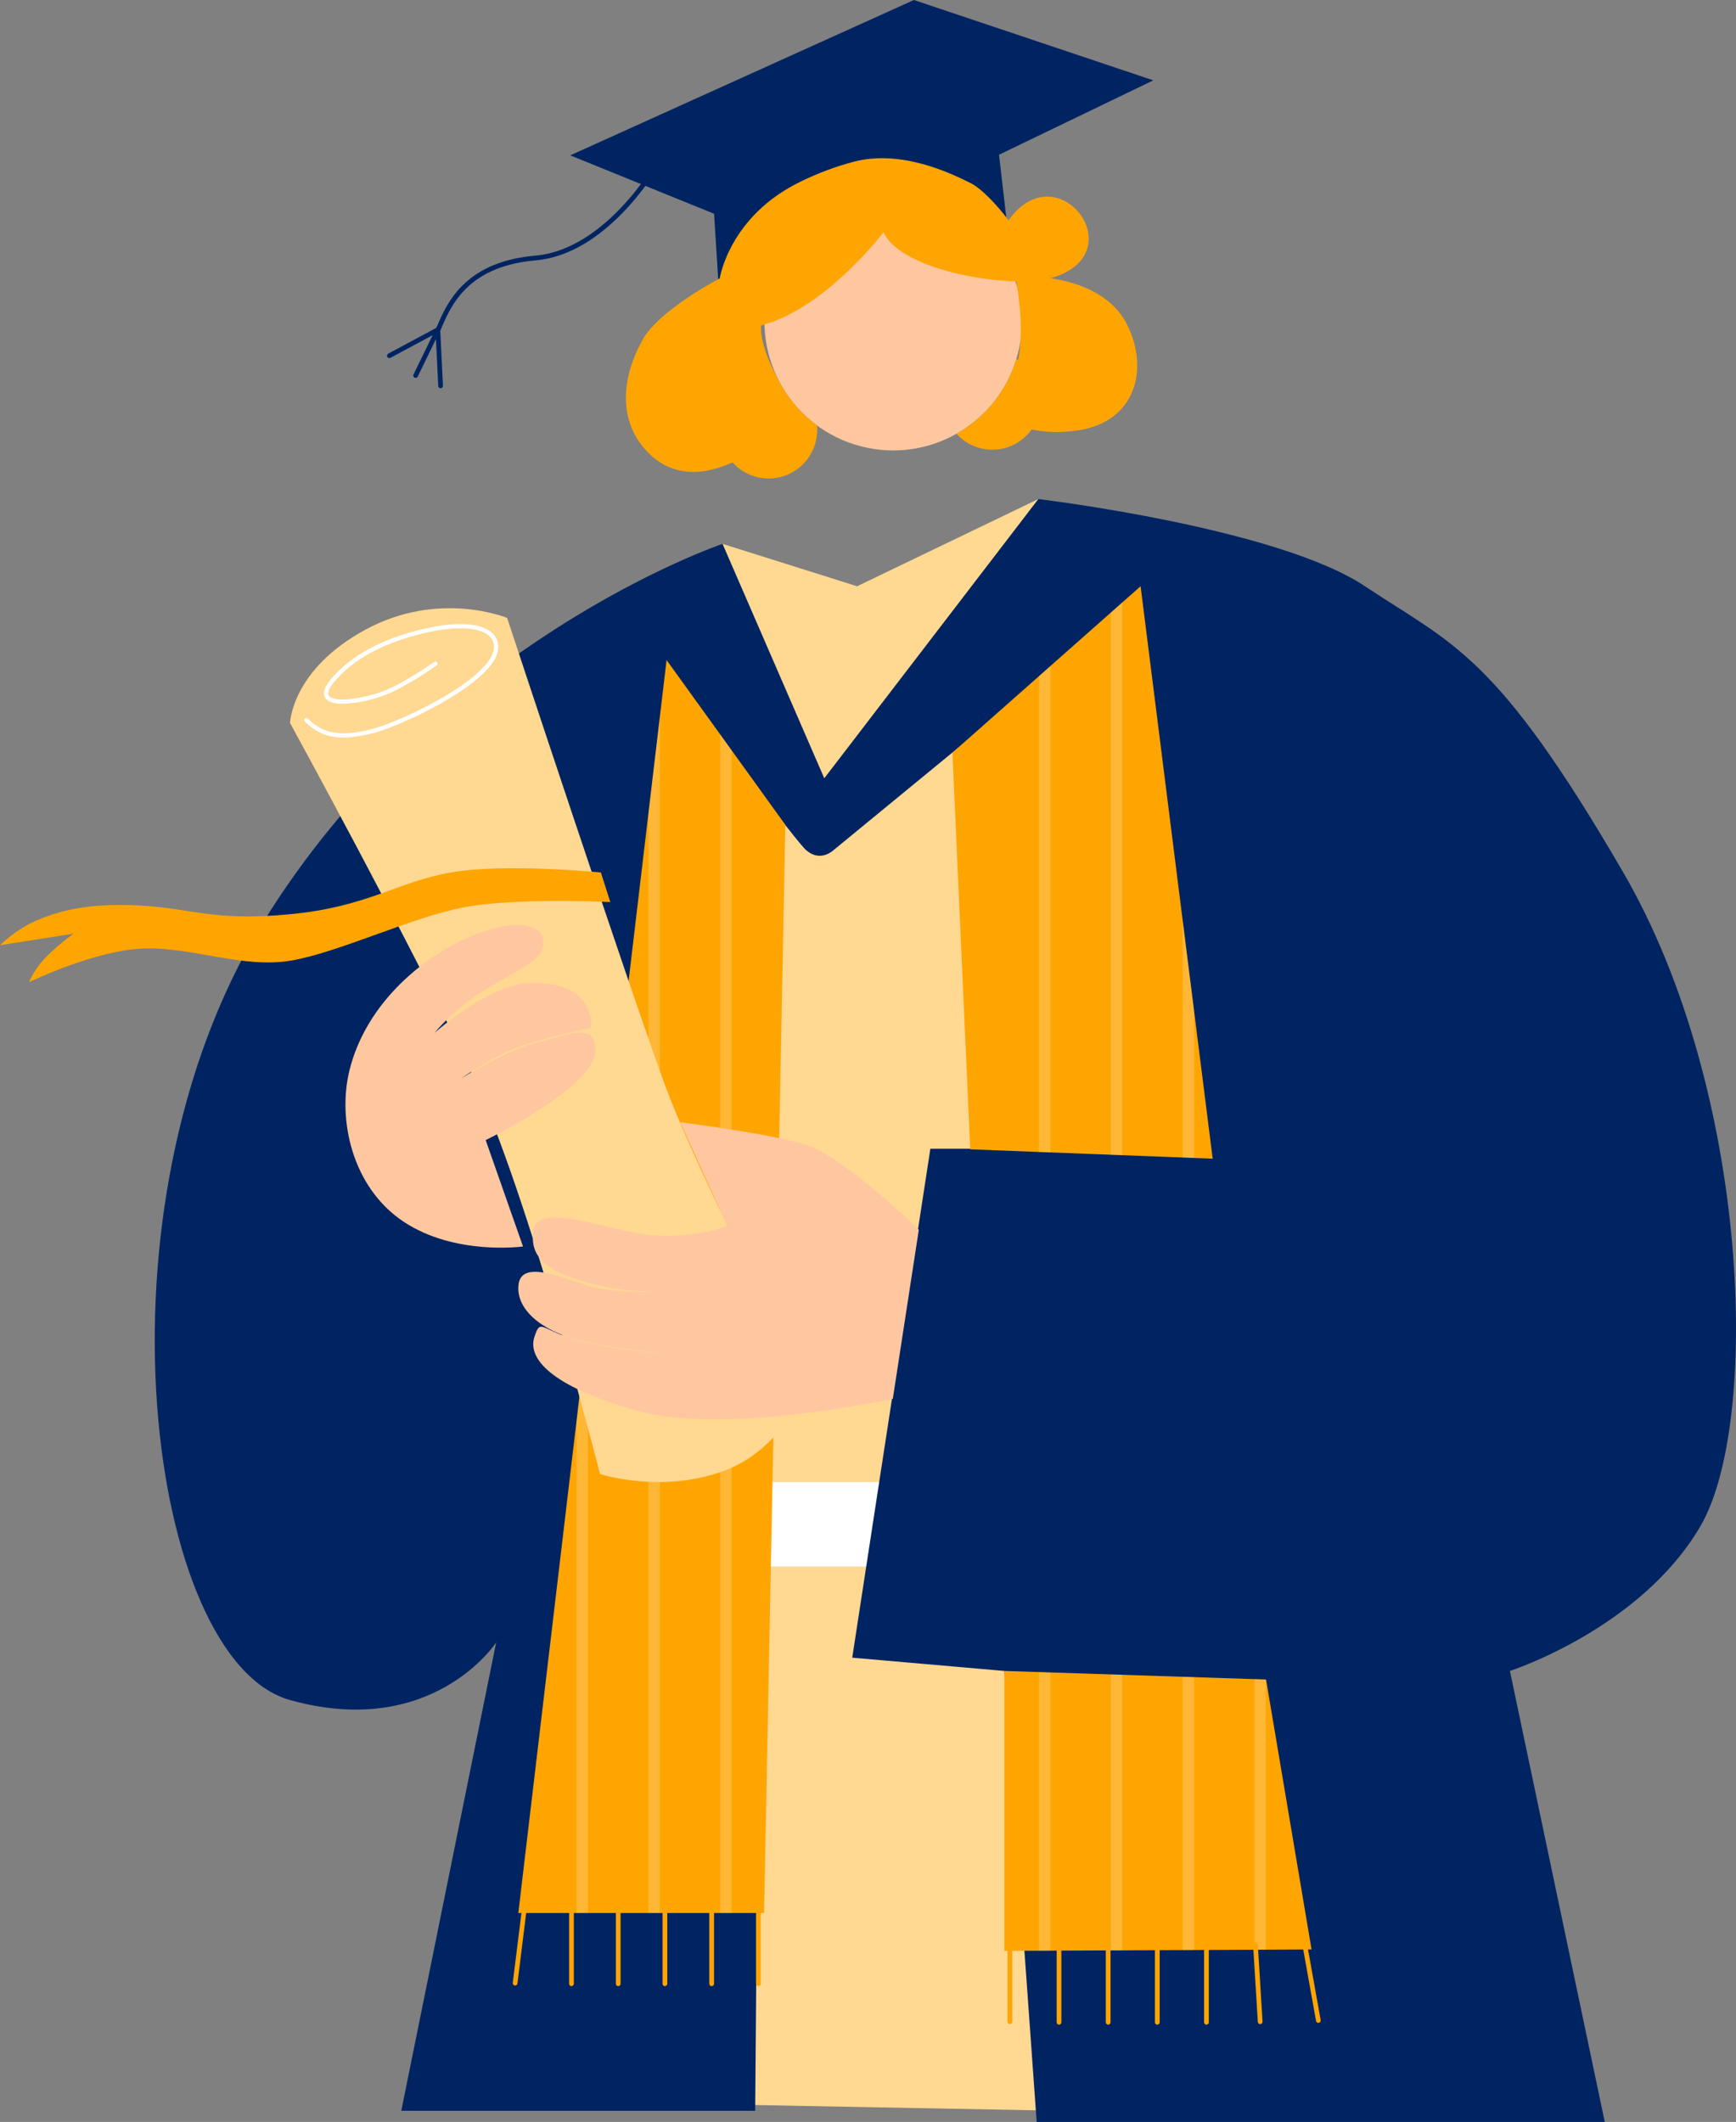 <svg width="446" height="545" viewBox="0 0 446 545" fill="none" xmlns="http://www.w3.org/2000/svg">
<rect x="0" y="0" width="446" height="545" fill="#808080" stroke="none"/>
<g clip-path="url(#clip0_6278_409505)">
<path d="M185.632 139.691L220.201 150.574L266.759 128.179L306.15 542.769L174.544 540.292L185.634 139.691H185.632Z" fill="#FFD892"/>
<path d="M306.765 380.654H168.051V402.346H306.765V380.654Z" fill="white"/>
<path d="M211.767 199.894L185.632 139.69C185.632 139.69 111.885 164.537 67.176 237.57C22.468 310.603 37.876 426.425 74.517 436.639C111.157 446.851 127.472 421.846 127.472 421.846L103.094 542.134H194.013L196.74 205.468C196.74 205.468 204.105 215.046 206.429 217.659C208.752 220.272 211.606 220.437 214.038 218.439C216.472 216.439 250.015 188.904 250.015 188.904L251.754 295.036H239.025L218.95 425.756L258.031 429.164L266.335 545H412.285L387.917 429.164C387.917 429.164 421.376 418.4 436.835 392.029C452.294 365.66 449.779 280.462 417.041 224.086C384.306 167.71 373.35 165.669 350.687 150.575C328.025 135.479 266.758 128.18 266.758 128.18L211.767 199.895V199.894Z" fill="#002462"/>
<path d="M244.691 193.322L293.032 150.573L311.551 297.596L249.26 295.191L245.948 221.358L244.691 193.322Z" fill="#FFA502"/>
<g opacity="0.2">
<path d="M303.836 297.298L306.765 297.411V259.591L303.836 236.342V297.298Z" fill="white"/>
<path d="M288.313 154.746L285.384 157.336V296.585L288.313 296.698V154.746Z" fill="white"/>
<path d="M266.932 295.872L269.861 295.985V171.063L266.932 173.654V295.872Z" fill="white"/>
</g>
<path d="M258.031 429.163V501.059L336.956 500.698L325.263 431.368L258.032 429.163H258.031Z" fill="#FFA502"/>
<g opacity="0.2">
<path d="M325.218 431.366L322.29 431.271V500.765L325.218 500.752V431.366Z" fill="white"/>
<path d="M306.765 430.762L303.836 430.666V500.851L306.765 500.836V430.762Z" fill="white"/>
<path d="M288.313 430.157L285.384 430.06V500.934L288.313 500.92V430.157Z" fill="white"/>
<path d="M266.932 501.019L269.861 501.006V429.551L266.932 429.455V501.019Z" fill="white"/>
</g>
<path d="M201.761 211.845L196.3 491.338H133.164L171.251 169.527L201.761 211.845Z" fill="#FFA502"/>
<g opacity="0.2">
<path d="M185.04 491.338H187.968V192.715L185.04 188.653V491.338Z" fill="white"/>
<path d="M169.515 184.189L166.586 208.933V491.338H169.515V184.189Z" fill="white"/>
<path d="M148.135 491.338H151.063V340.101L148.135 364.846V491.338Z" fill="white"/>
</g>
<path d="M132.337 509.961C132.312 509.961 132.287 509.96 132.262 509.956C131.93 509.915 131.693 509.612 131.735 509.28L134.176 489.626C134.217 489.294 134.519 489.057 134.852 489.098C135.184 489.14 135.421 489.443 135.379 489.775L132.938 509.429C132.901 509.736 132.639 509.96 132.337 509.96V509.961Z" fill="#FFA502"/>
<path d="M146.819 510.113C146.485 510.113 146.213 509.841 146.213 509.507V489.701C146.213 489.366 146.485 489.095 146.819 489.095C147.154 489.095 147.425 489.366 147.425 489.701V509.507C147.425 509.841 147.154 510.113 146.819 510.113Z" fill="#FFA502"/>
<path d="M158.825 510.113C158.491 510.113 158.219 509.841 158.219 509.507V489.701C158.219 489.366 158.491 489.095 158.825 489.095C159.16 489.095 159.431 489.366 159.431 489.701V509.507C159.431 509.841 159.16 510.113 158.825 510.113Z" fill="#FFA502"/>
<path d="M170.829 510.113C170.494 510.113 170.223 509.841 170.223 509.507V489.701C170.223 489.366 170.494 489.095 170.829 489.095C171.163 489.095 171.435 489.366 171.435 489.701V509.507C171.435 509.841 171.163 510.113 170.829 510.113Z" fill="#FFA502"/>
<path d="M194.84 510.113C194.505 510.113 194.234 509.841 194.234 509.507V489.701C194.234 489.366 194.505 489.095 194.84 489.095C195.174 489.095 195.446 489.366 195.446 489.701V509.507C195.446 509.841 195.174 510.113 194.84 510.113Z" fill="#FFA502"/>
<path d="M182.834 510.113C182.499 510.113 182.228 509.841 182.228 509.507V489.701C182.228 489.366 182.499 489.095 182.834 489.095C183.168 489.095 183.44 489.366 183.44 489.701V509.507C183.44 509.841 183.168 510.113 182.834 510.113Z" fill="#FFA502"/>
<path d="M272.075 520.016C271.741 520.016 271.469 519.745 271.469 519.41V499.604C271.469 499.27 271.741 498.998 272.075 498.998C272.41 498.998 272.681 499.27 272.681 499.604V519.41C272.681 519.745 272.41 520.016 272.075 520.016Z" fill="#FFA502"/>
<path d="M259.451 519.865C259.117 519.865 258.845 519.593 258.845 519.259V499.453C258.845 499.118 259.117 498.847 259.451 498.847C259.786 498.847 260.057 499.118 260.057 499.453V519.259C260.057 519.593 259.786 519.865 259.451 519.865Z" fill="#FFA502"/>
<path d="M284.701 520.016C284.366 520.016 284.095 519.745 284.095 519.41V499.604C284.095 499.27 284.366 498.998 284.701 498.998C285.035 498.998 285.307 499.27 285.307 499.604V519.41C285.307 519.745 285.035 520.016 284.701 520.016Z" fill="#FFA502"/>
<path d="M297.326 520.016C296.991 520.016 296.72 519.745 296.72 519.41V499.604C296.72 499.27 296.991 498.998 297.326 498.998C297.66 498.998 297.932 499.27 297.932 499.604V519.41C297.932 519.745 297.66 520.016 297.326 520.016Z" fill="#FFA502"/>
<path d="M309.951 520.016C309.617 520.016 309.345 519.745 309.345 519.41V499.604C309.345 499.27 309.617 498.998 309.951 498.998C310.286 498.998 310.557 499.27 310.557 499.604V519.41C310.557 519.745 310.286 520.016 309.951 520.016Z" fill="#FFA502"/>
<path d="M338.704 519.553C338.416 519.553 338.161 519.347 338.108 519.054L334.611 499.559C334.551 499.23 334.771 498.915 335.1 498.856C335.43 498.797 335.745 499.016 335.803 499.346L339.3 518.841C339.36 519.17 339.14 519.485 338.811 519.543C338.774 519.55 338.738 519.553 338.703 519.553H338.704Z" fill="#FFA502"/>
<path d="M323.753 519.865C323.435 519.865 323.168 519.618 323.148 519.296L321.941 499.527C321.92 499.193 322.175 498.905 322.509 498.886C322.842 498.864 323.131 499.12 323.15 499.455L324.358 519.223C324.378 519.557 324.124 519.845 323.789 519.864C323.777 519.864 323.764 519.864 323.752 519.864L323.753 519.865Z" fill="#FFA502"/>
<path d="M74.517 185.7C74.517 185.7 105.398 242.024 120.875 274.944C136.352 307.861 154.135 378.567 154.135 378.567C154.135 378.567 169.504 383.676 185.633 377.904C201.76 372.131 207.274 355.335 207.274 355.335C207.274 355.335 179.796 302.896 170.904 278.855C162.012 254.814 130.29 158.715 130.29 158.715C130.29 158.715 112.871 151.433 93.876 161.725C74.882 172.019 74.517 185.698 74.517 185.698V185.7Z" fill="#FFD892"/>
<path d="M88.227 189.451C84.555 189.451 81.35 188.334 78.332 185.343C78.117 185.131 78.116 184.785 78.328 184.572C78.54 184.358 78.885 184.356 79.099 184.569C81.304 186.754 83.648 187.927 86.478 188.259C88.906 188.545 91.76 188.218 95.731 187.201C99.725 186.178 107.992 182.621 114.913 178.437C123.353 173.335 127.588 168.693 126.839 165.366C126.34 163.149 124.181 161.843 120.421 161.48C116.578 161.111 112.394 161.884 111.203 162.13C100.135 164.417 92.108 168.37 86.662 174.212C84.711 176.306 83.945 177.903 84.505 178.712C85.11 179.585 87.329 179.878 90.442 179.497C93.232 179.157 96.611 178.287 99.052 177.281C104.553 175.014 111.484 170.042 111.553 169.993C111.798 169.817 112.138 169.871 112.314 170.116C112.49 170.361 112.435 170.702 112.191 170.877C111.903 171.085 105.089 175.973 99.468 178.289C94.839 180.197 85.579 182.178 83.609 179.334C82.688 178.004 83.426 176.087 85.866 173.469C91.471 167.456 99.688 163.397 110.983 161.062C112.212 160.808 116.532 160.009 120.528 160.394C124.749 160.802 127.301 162.438 127.906 165.127C129.009 170.026 121.757 175.578 115.479 179.371C108.472 183.606 100.074 187.216 96.003 188.259C93.166 188.985 90.599 189.452 88.227 189.452V189.451Z" fill="white"/>
<path d="M154.368 224.085C154.368 224.085 129.737 221.639 115.822 224.085C101.908 226.531 94.534 232.9 74.517 234.812C54.501 236.723 49.463 233.248 35.758 232.569C24.429 232.009 16.745 233.261 9.407 236.409C4.082 238.693 0 242.765 0 242.765L18.903 239.805C18.903 239.805 15.545 242.142 12.111 245.527C8.678 248.914 7.479 252.257 7.479 252.257C7.479 252.257 24.826 243.824 37.422 243.599C50.015 243.375 62.522 248.761 74.666 246.738C86.81 244.714 105.522 235.695 118.929 233.082C132.337 230.469 156.796 231.688 156.796 231.688L154.37 224.084L154.368 224.085Z" fill="#FFA502"/>
<path d="M134.368 320.141C134.368 320.141 116.88 322.577 103.651 313.753C90.422 304.928 86.684 287.524 89.775 274.943C97.556 243.263 140.435 229.264 139.601 242.603C139.346 246.7 132.654 249.324 124.745 254.151C116.507 259.177 111.649 265.264 111.649 265.264C111.649 265.264 125.802 252.662 136.3 252.438C153.51 252.072 151.819 263.962 151.819 263.962C151.819 263.962 142.393 266.043 134.995 268.291C127.598 270.54 118.372 277.058 118.372 277.058C118.372 277.058 130.06 269.591 138.262 267.64C146.573 265.662 152.697 262.543 152.993 269.484C153.399 279.037 124.771 292.815 124.771 292.815" fill="#FFC7A0"/>
<path d="M186.856 314.89C186.856 314.89 178.774 318.056 167.873 317.274C156.97 316.494 138.603 308.419 137.138 315.729C135.673 323.04 140.872 327.057 153.075 329.981C165.28 332.907 179.001 331.583 179.001 331.583C179.001 331.583 159.112 332.706 151.582 330.353C144.051 327.999 134.011 323.607 133.227 329.882C132.443 336.157 138.932 341.744 148.816 344.254C158.698 346.766 171.528 347.608 171.528 347.608C171.528 347.608 160.644 347.246 149.779 344.611C138.915 341.976 139.015 338.102 137.286 343.412C135.559 348.722 141.097 356.003 163.736 362.343C186.377 368.684 229.375 359.261 229.375 359.261L236.051 315.868C236.051 315.868 217.735 297.744 207.274 294.108C199.615 291.445 174.754 288.223 174.754 288.223L186.854 314.89H186.856Z" fill="#FFC7A0"/>
<path d="M168.807 42.136C168.517 41.969 168.146 42.068 167.979 42.359C167.948 42.413 164.772 47.882 159.431 53.466C156.307 56.734 153.063 59.4 149.79 61.394C145.726 63.87 141.606 65.305 137.546 65.659C129.463 66.366 123.358 68.852 118.881 73.259C115.537 76.552 113.752 80.331 112.478 83.345C112.477 83.349 112.474 83.351 112.472 83.355L112.044 84.234L99.74 90.831C99.445 90.989 99.334 91.357 99.493 91.651C99.602 91.855 99.811 91.971 100.027 91.971C100.124 91.971 100.222 91.948 100.313 91.9L111.14 86.094L106.232 96.186C106.085 96.486 106.211 96.849 106.512 96.995C106.597 97.037 106.688 97.056 106.776 97.056C107 97.056 107.216 96.93 107.322 96.715L112.003 87.091L112.589 99.144C112.605 99.468 112.873 99.721 113.194 99.721C113.204 99.721 113.214 99.721 113.225 99.721C113.559 99.706 113.816 99.421 113.8 99.086L113.113 84.972L113.145 84.897C114.412 81.84 116.148 77.654 119.732 74.124C124 69.923 129.861 67.55 137.651 66.869C141.903 66.498 146.205 65.001 150.434 62.423C153.799 60.372 157.127 57.634 160.326 54.285C165.761 48.597 168.997 43.021 169.029 42.965C169.196 42.675 169.096 42.304 168.806 42.137L168.807 42.136Z" fill="#002462"/>
<path d="M261.472 90.943C266.067 73.272 255.466 55.221 237.793 50.627C220.123 46.032 202.071 56.632 197.477 74.304C192.882 91.975 203.483 110.024 221.153 114.619C238.826 119.215 256.877 108.614 261.472 90.943Z" fill="#FFC7A0"/>
<path d="M184.523 71.851C184.523 71.851 196.758 65.139 215.529 60.108C234.299 55.078 258.686 57.228 258.686 57.228L256.661 39.743L296.296 20.637L234.797 0L146.5 39.902L183.453 54.902L184.523 71.851Z" fill="#002462"/>
<path d="M277.306 110.487C272.486 111.263 268.393 110.999 265.058 110.305C262.781 113.458 259.1 115.504 254.941 115.504C251.277 115.504 247.976 113.92 245.731 111.411C252.911 107.35 258.572 100.633 261.131 92.183C261.263 92.265 261.412 92.348 261.543 92.43C261.626 92.083 261.708 91.72 261.775 91.34C261.972 90.136 262.104 88.898 262.171 87.627C262.485 82.526 261.857 77.13 261.363 73.911C261.38 73.879 261.363 73.862 261.346 73.829C261.081 72.08 260.85 70.99 260.85 70.99C260.85 70.99 260.702 70.973 260.421 70.957C258.391 70.776 249.411 69.868 242.299 67.343C234.211 64.472 226.982 59.669 226.982 59.669C226.982 59.669 212.689 78.55 196.415 83.352C196.118 83.451 195.821 83.534 195.524 83.616C195.128 88.847 199.568 96.885 200.112 97.826C200.129 97.859 200.145 97.891 200.162 97.925C200.162 97.925 200.162 98.041 200.145 98.222C200.21 98.239 200.294 98.255 200.359 98.288C202.67 102.578 205.905 106.342 209.9 109.263C209.933 109.642 209.95 110.022 209.95 110.402C209.95 117.301 204.37 122.896 197.472 122.896C193.791 122.896 190.49 121.295 188.196 118.753C181.494 121.873 172.235 123.342 165.22 114.809C157.959 105.962 160.88 94.459 165.303 86.918C169.726 79.392 184.911 71.503 184.911 71.503C184.911 71.503 187.304 55.494 205.807 46.582C210.428 44.337 214.884 42.736 219.11 41.598C231.736 38.181 244.907 44.8 249.546 47.127C254.183 49.472 264.731 61.948 266.546 71.157C269.846 71.257 284.156 72.676 289.504 83.255C295.381 94.858 291.65 108.177 277.307 110.487H277.306Z" fill="#FFA502"/>
<path d="M226.489 57.973C228.388 69.259 259.365 74.391 269.862 71.469C292.171 65.257 271.293 38.082 258.685 57.227C240.383 37.866 226.488 57.973 226.488 57.973H226.489Z" fill="#FFA502"/>
</g>
<defs>
<clipPath id="clip0_6278_409505">
<rect width="446" height="545" fill="white"/>
</clipPath>
</defs>
</svg>
